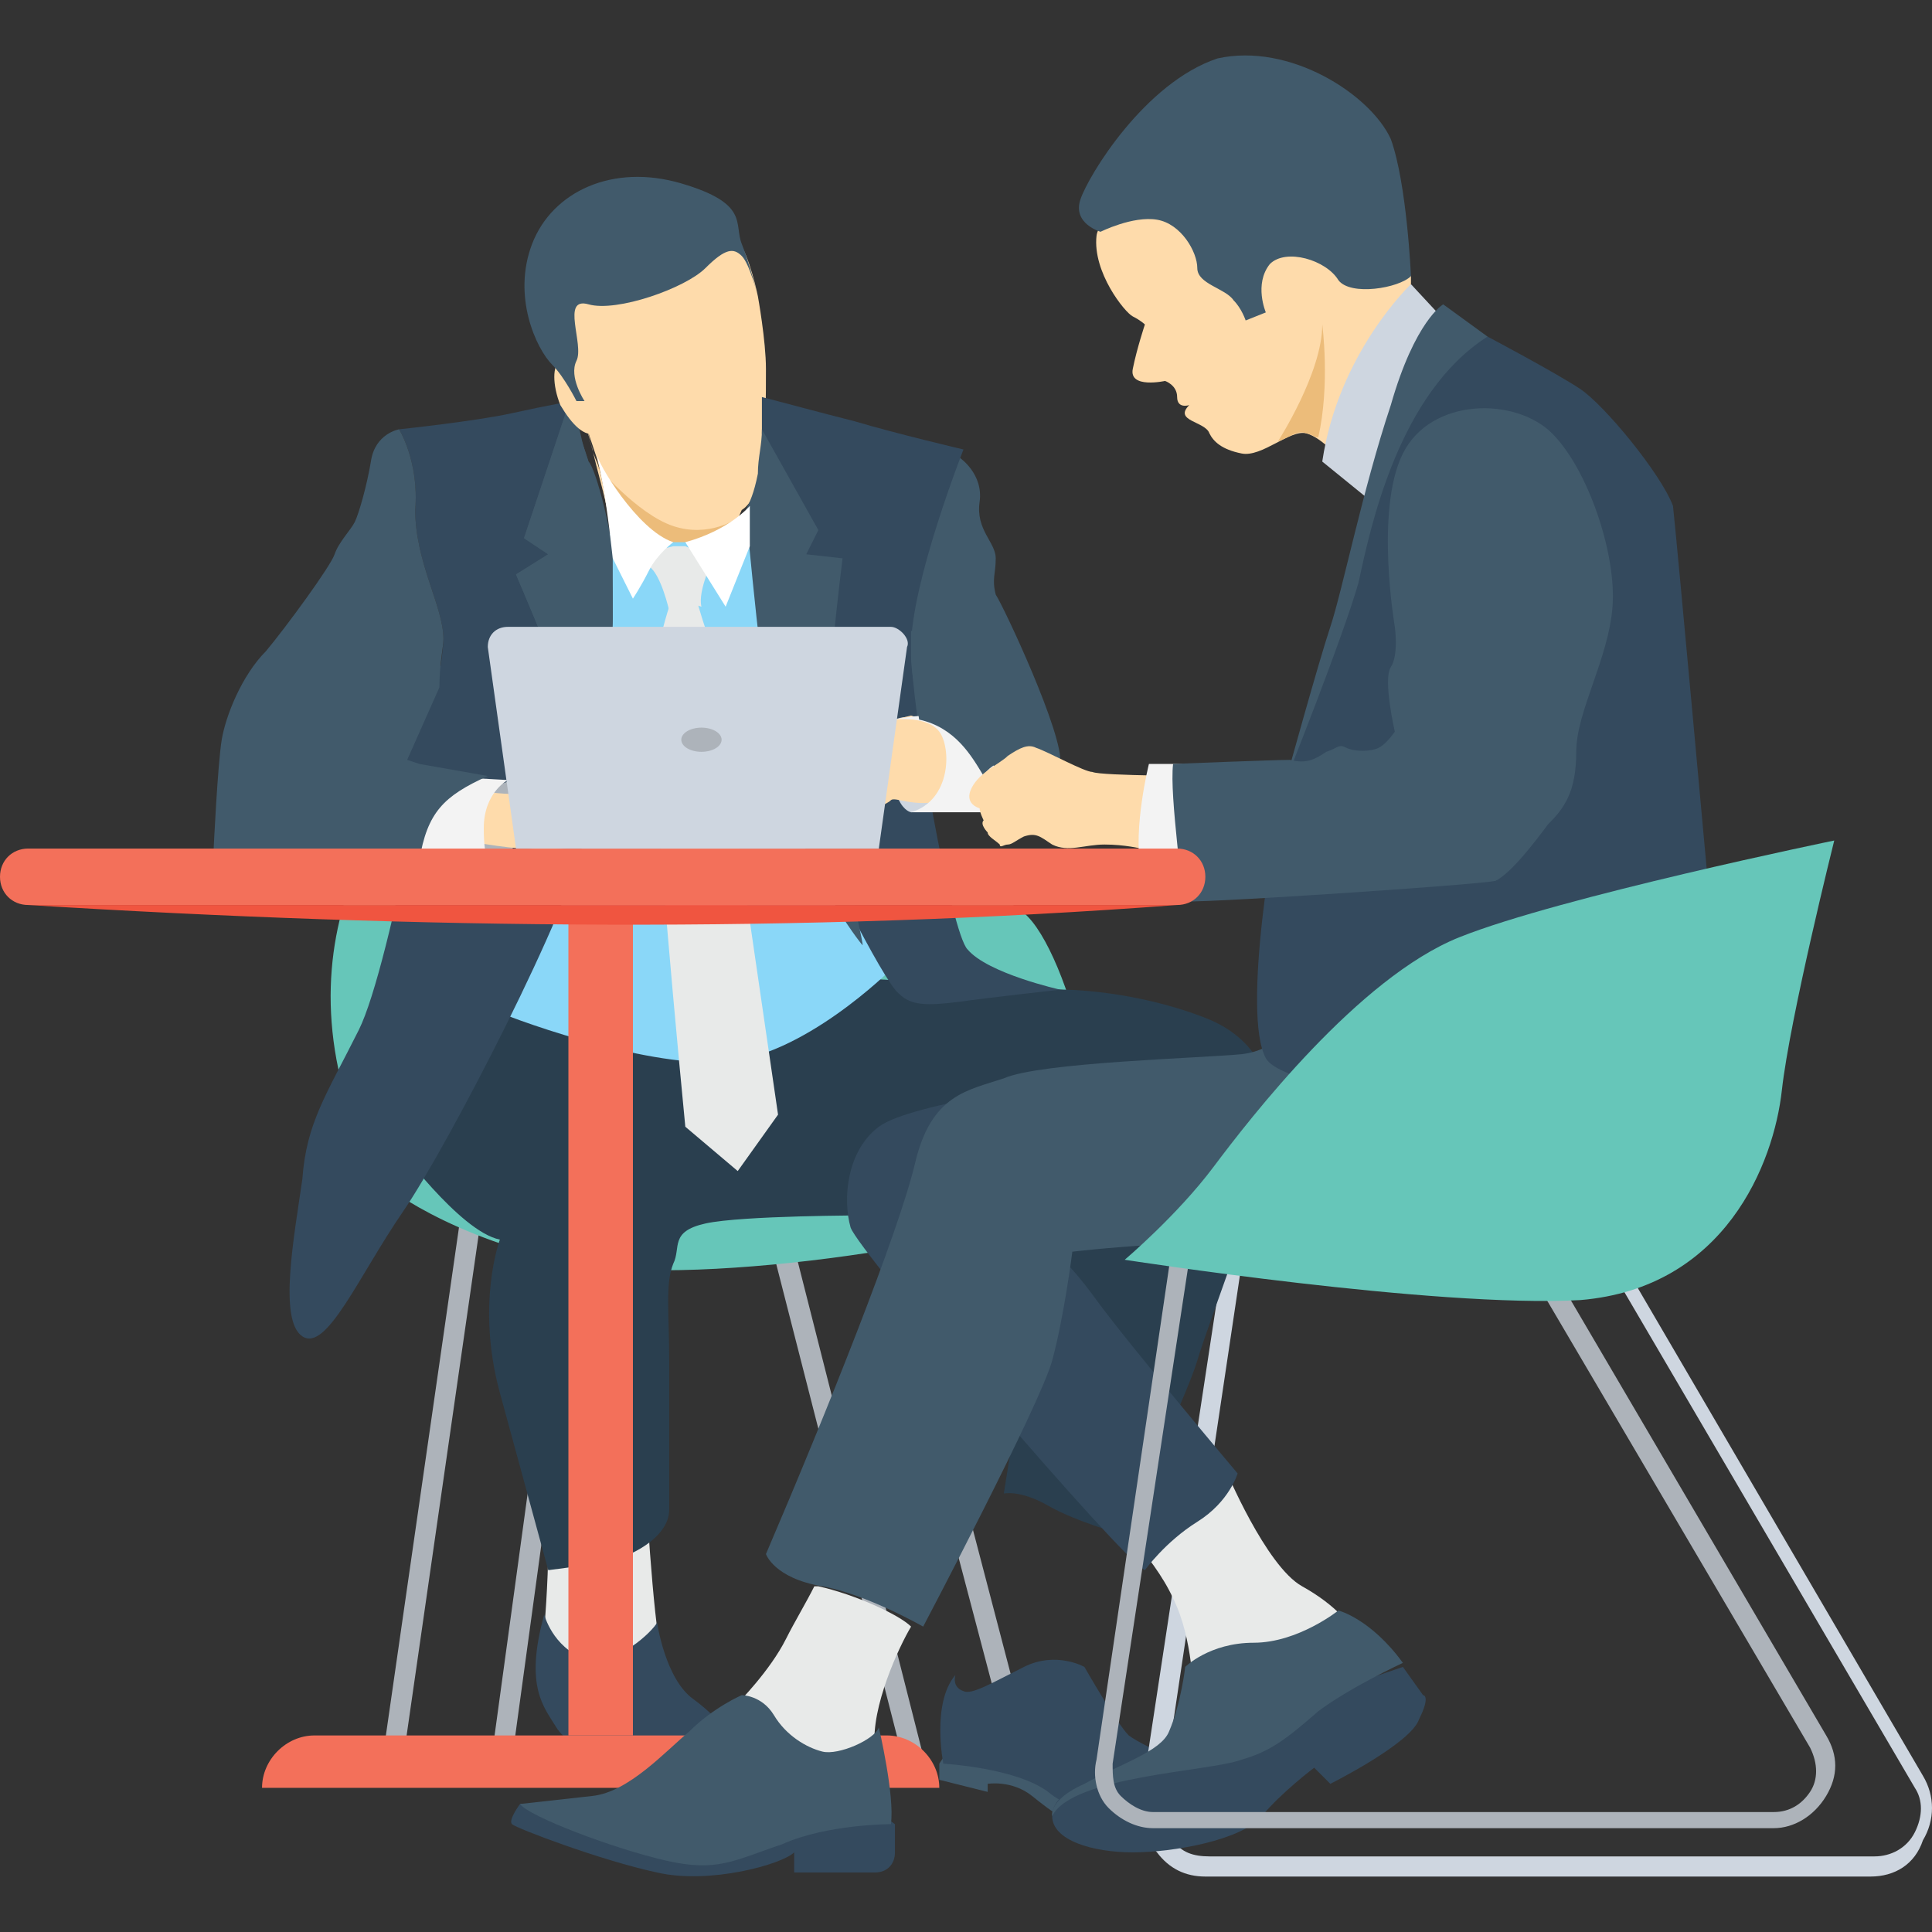 <svg width="250" height="250" viewBox="0 0 250 250" fill="none" xmlns="http://www.w3.org/2000/svg">
<rect x="0" y="0" width="250" height="250" fill="#333333" stroke="none"/>
<g clip-path="url(#clip0)">
<path d="M116.849 227.698L99.635 160.405L102.243 159.362L119.458 227.176L116.849 227.698Z" fill="#ADB3BA"/>
<path d="M52.165 227.698L49.556 227.176L59.99 154.667L62.598 155.188L52.165 227.698Z" fill="#ADB3BA"/>
<path d="M130.933 227.698L113.198 160.405L115.806 159.362L133.542 227.176L130.933 227.698Z" fill="#ADB3BA"/>
<path d="M66.249 227.698L63.641 227.176L73.552 154.667L76.16 155.188L66.249 227.698Z" fill="#ADB3BA"/>
<path d="M49.035 152.579C49.035 153.101 58.425 160.404 74.596 163.534C90.767 166.664 130.934 160.404 138.237 155.187C145.54 149.971 138.237 122.845 132.499 118.151C126.761 113.456 122.066 115.542 115.806 105.631C110.068 95.719 72.51 88.417 61.033 94.676C49.557 100.936 33.907 123.889 49.035 152.579Z" fill="#66C6B9"/>
<path d="M70.423 211.004C70.423 211.004 70.944 204.744 70.944 200.05C70.944 195.355 83.464 191.182 83.464 191.182C83.464 191.182 84.507 209.961 85.551 213.613C86.594 217.264 86.594 217.264 86.594 217.264C86.594 217.264 73.552 223.002 70.423 211.004Z" fill="#E8EAE9"/>
<path d="M70.422 208.918C70.422 208.918 71.466 213.091 75.639 214.656C79.812 215.699 84.507 211.004 85.029 209.961C85.029 209.961 86.072 217.264 89.724 219.873C93.375 222.481 98.591 228.74 98.591 228.74C98.591 228.74 94.94 232.913 88.68 232.392C82.42 231.87 73.552 226.132 71.987 223.524C70.422 220.916 67.814 218.308 70.422 208.918Z" fill="#344A5E"/>
<path d="M122.588 226.654L121.544 228.219V230.306L127.804 231.871V230.828C127.804 230.828 130.934 230.306 133.542 232.393C136.15 234.48 138.759 236.566 142.41 236.566C145.54 236.566 149.713 236.044 150.235 233.958C151.278 232.392 131.455 226.654 122.588 226.654Z" fill="#415A6B"/>
<path d="M122.066 228.218C122.066 228.218 120.501 220.394 123.631 216.742C123.631 216.742 123.109 218.307 124.674 218.829C125.717 219.351 128.326 217.786 132.499 215.699C136.672 213.612 140.323 215.699 140.323 215.699C140.323 215.699 144.496 223.002 146.061 224.567C148.148 226.132 157.538 230.305 160.146 230.305C162.754 230.305 160.668 237.608 154.408 237.086C148.148 236.565 139.28 235 135.628 231.87C131.455 228.74 122.066 228.218 122.066 228.218Z" fill="#344A5E"/>
<path d="M242.045 242.825H155.973C153.365 242.825 151.278 241.782 149.713 239.695C148.148 238.13 147.626 235.522 147.626 232.913L158.581 160.926L209.181 161.969L248.826 229.784C250.391 232.392 250.391 235.522 248.826 238.13C247.783 241.26 245.175 242.825 242.045 242.825ZM160.668 163.534L150.235 233.435C150.235 235 150.235 237.087 151.8 238.13C152.843 239.695 154.408 240.217 156.495 240.217H242.567C244.653 240.217 246.74 239.174 247.783 237.087C248.826 235 248.826 232.914 247.783 231.349L208.66 164.578L160.668 163.534Z" fill="#CED6E0"/>
<path d="M53.208 103.023C56.665 103.023 59.468 98.82 59.468 93.634C59.468 88.448 56.665 84.244 53.208 84.244C49.751 84.244 46.948 88.448 46.948 93.634C46.948 98.82 49.751 103.023 53.208 103.023Z" fill="#344A5E"/>
<path d="M51.121 147.885C51.121 147.885 59.468 159.361 64.684 160.404C64.684 160.404 61.554 168.751 64.684 180.227C67.814 191.703 70.944 203.179 70.944 203.179C70.944 203.179 75.117 202.657 78.247 202.136C81.377 201.614 86.593 199.006 86.593 195.354C86.593 191.703 86.593 182.313 86.593 176.053C86.593 169.793 86.071 166.142 87.115 163.534C88.158 161.447 86.593 159.361 91.288 158.317C95.983 157.274 112.154 157.274 112.154 157.274L135.107 160.404C135.107 160.404 130.412 190.138 129.89 193.268C129.89 193.268 131.977 192.746 135.628 194.833C139.279 196.919 145.018 198.484 145.018 198.484C145.018 198.484 153.364 181.27 154.929 176.053C156.494 170.837 162.754 154.666 163.797 149.449C165.362 144.232 165.362 135.365 155.972 131.713C146.582 128.061 137.715 128.061 137.715 128.061L62.598 123.889L51.121 147.885Z" fill="#2A3F4F"/>
<path d="M75.117 52.945C75.117 52.945 76.682 57.639 77.204 59.204C77.726 60.769 79.812 71.724 79.812 71.724L92.332 74.332L95.983 65.986C95.983 65.986 98.07 64.942 98.591 60.248C99.113 55.553 99.113 51.38 99.113 47.728C99.113 44.076 98.07 38.338 98.07 38.338C98.07 38.338 97.027 33.122 95.462 31.035C93.897 28.949 73.552 33.644 72.509 37.817C71.466 41.99 74.596 51.38 75.117 52.945Z" fill="#FEDBAB"/>
<path d="M78.769 67.029C78.247 63.899 77.726 60.77 77.204 59.726C76.682 58.683 76.161 56.075 75.639 54.51C76.161 55.553 76.161 56.596 76.682 58.161C77.204 60.77 78.247 63.899 78.769 67.029Z" fill="#FEDBAB"/>
<path d="M92.332 74.333L95.462 67.03C95.462 67.03 91.81 69.638 87.115 68.073C82.42 66.508 77.204 60.248 77.204 60.248C77.204 60.248 82.942 70.681 92.332 74.333Z" fill="#ECBC7A"/>
<path d="M87.115 70.159H88.68L99.113 69.116L115.284 125.454C115.284 125.454 103.808 136.931 93.375 137.452C82.942 137.973 65.728 131.713 62.598 130.148C59.99 128.583 75.118 68.594 75.118 68.594L87.115 70.159Z" fill="#8AD7F8"/>
<path d="M88.68 76.419L90.245 77.984C90.245 77.984 91.288 81.636 91.81 82.679C91.81 83.722 100.678 144.233 100.678 144.233L95.462 151.536L88.68 145.798C88.68 145.798 83.463 92.59 84.507 87.895C85.029 83.201 86.594 78.506 86.594 78.506L88.68 76.419Z" fill="#E8EAE9"/>
<path d="M85.029 71.203L87.116 70.681H88.68L92.332 72.246C92.332 72.246 90.246 76.419 90.767 78.505C89.202 77.984 88.159 77.984 86.594 79.027C86.594 79.027 85.551 74.332 83.986 73.289C81.899 72.246 85.029 71.203 85.029 71.203Z" fill="#E8EAE9"/>
<path d="M74.074 51.901C74.074 51.901 70.944 52.423 66.25 53.466C61.555 54.509 51.643 55.553 51.643 55.553C51.643 55.553 54.251 59.726 53.73 65.986C53.73 72.767 57.382 78.505 57.382 82.678C57.382 86.852 50.6 124.932 46.427 133.279C42.254 141.625 39.645 145.276 39.124 152.58C38.081 159.883 35.994 170.837 39.124 172.924C42.254 175.011 46.427 165.099 52.165 156.753C57.903 148.406 74.074 117.107 75.639 108.239C77.204 98.85 74.074 51.901 74.074 51.901Z" fill="#344A5E"/>
<path d="M61.033 110.848L64.163 112.413C64.163 112.413 67.814 113.456 66.25 100.937C66.25 100.937 63.12 101.98 62.077 103.023C61.033 104.066 61.033 110.848 61.033 110.848Z" fill="#ADB3BA"/>
<path d="M79.29 71.724V80.07C79.29 85.808 75.117 108.239 75.117 108.239C75.117 108.239 75.639 96.241 74.074 92.59C73.031 88.938 66.771 74.332 66.771 74.332L70.944 71.724L67.814 69.637L73.552 52.423C73.552 52.423 74.074 52.423 74.074 52.945V53.467C74.074 53.467 75.639 58.161 76.161 59.726C77.204 60.769 79.29 69.637 79.29 71.724Z" fill="#415A6B"/>
<path d="M79.29 79.548V80.07C79.29 85.808 75.117 108.239 75.117 108.239C75.117 108.239 75.639 96.241 74.074 92.59C73.031 88.938 66.771 74.332 66.771 74.332L70.944 71.724L67.814 69.637L73.552 52.423C74.074 52.945 74.596 53.466 74.596 54.51C75.117 55.553 75.117 56.596 75.639 58.161C76.682 61.291 77.204 63.899 77.725 67.029C79.29 71.202 79.29 75.375 79.29 79.548Z" fill="#415A6B"/>
<path d="M63.12 102.501C63.12 102.501 67.293 103.023 67.293 102.501C67.293 101.458 67.814 100.936 68.858 99.893C69.901 99.371 70.944 99.371 71.987 99.371C73.552 99.371 76.682 99.371 77.204 100.414C78.247 101.457 77.204 103.022 75.639 102.501C74.074 102.501 73.031 102.501 72.509 103.023C71.987 103.545 71.987 103.545 71.987 103.545C71.987 103.545 75.639 104.588 77.204 104.066C78.769 103.545 81.899 103.545 83.464 103.545C85.029 104.066 86.594 104.588 86.072 105.631C86.072 105.631 87.115 106.153 86.594 107.196C86.072 108.239 83.464 109.283 80.334 109.283C76.682 109.283 71.466 110.326 68.336 109.805C65.206 109.805 60.512 108.762 56.339 108.24C52.166 108.24 52.166 108.24 52.166 108.24L63.12 102.501Z" fill="#FEDBAB"/>
<path d="M77.204 50.337C78.247 52.945 78.247 55.553 77.204 56.075C75.639 56.596 74.074 55.031 72.509 52.423C71.466 49.815 71.466 47.206 72.509 46.685C74.074 46.163 75.639 47.728 77.204 50.337Z" fill="#FEDBAB"/>
<path d="M137.193 98.85C137.193 102.501 136.15 105.109 136.15 105.109L128.325 106.152C128.325 106.152 127.804 95.72 118.414 93.633C117.892 89.981 117.371 86.851 117.371 84.765C117.371 76.418 124.152 59.204 124.152 59.204C124.152 59.204 127.282 61.291 126.761 64.942C126.239 68.594 128.847 70.159 128.847 72.245C128.847 74.331 128.325 74.853 128.847 76.94C129.89 78.505 137.715 95.198 137.193 98.85Z" fill="#415A6B"/>
<path d="M137.193 128.063C137.193 128.063 127.804 129.106 124.152 129.628C119.979 130.149 117.892 130.149 116.327 128.584C114.241 127.02 105.373 108.762 105.373 108.762C105.373 108.762 102.243 94.156 101.721 80.593C101.721 71.725 99.634 61.814 98.591 56.076C98.591 54.511 98.591 52.946 98.591 51.381C100.678 51.903 106.416 53.468 110.589 54.511C115.805 56.076 124.673 58.163 124.673 58.163C124.673 58.163 117.892 75.377 117.892 83.723C117.892 92.07 123.108 120.76 125.195 122.847C127.804 125.976 137.193 128.063 137.193 128.063Z" fill="#344A5E"/>
<path d="M117.893 105.11C117.893 105.11 114.241 104.588 115.806 93.112C115.806 93.112 117.893 92.069 120.501 93.634C123.109 95.199 125.196 99.894 124.152 101.98C123.109 104.067 118.936 105.11 117.893 105.11Z" fill="#CED6E0"/>
<path d="M111.633 122.325C111.111 121.803 104.33 112.935 101.2 101.458C99.114 93.634 97.549 76.941 96.505 65.987C97.027 64.943 97.549 63.9 98.07 61.292C98.07 59.205 98.592 57.64 98.592 55.554L105.895 68.595L104.33 71.725L109.025 72.247C109.025 72.247 106.417 93.113 106.938 98.851C107.46 104.067 111.633 121.281 111.633 122.325Z" fill="#415A6B"/>
<path d="M117.893 92.59L115.806 93.111C115.806 93.111 113.198 93.111 111.633 92.59C110.068 92.068 106.938 90.503 105.373 91.546C103.808 92.068 100.678 97.806 100.678 97.806L113.198 104.588C113.198 104.588 114.763 104.066 115.285 103.545C115.806 103.023 118.414 104.588 122.066 103.545C126.239 103.023 126.239 103.023 126.239 103.023C126.239 103.023 124.152 97.806 123.109 95.72C122.066 93.633 119.458 93.111 117.893 92.59Z" fill="#FEDBAB"/>
<path d="M178.404 32.6L182.577 35.73V36.773L173.709 59.726C173.709 59.726 171.101 56.596 169.014 56.074C166.927 55.552 163.276 59.204 160.667 58.682C158.059 58.16 157.016 57.117 156.494 56.074C155.973 54.509 151.8 54.509 153.886 52.422C153.886 52.422 152.321 52.944 152.321 51.379C152.321 49.814 150.756 49.293 150.756 49.293C150.756 49.293 146.062 50.336 146.583 47.728C147.105 45.12 148.148 41.99 148.148 41.99C148.148 41.99 147.627 41.468 146.583 40.947C145.54 40.425 141.367 35.209 141.889 30.514C142.41 25.819 160.668 20.602 167.971 21.124C174.752 22.167 178.404 32.6 178.404 32.6Z" fill="#FEDBAB"/>
<path d="M158.581 190.139C158.581 190.139 163.798 202.658 168.493 205.266C173.188 207.874 174.752 210.483 174.752 210.483L154.408 219.351C154.408 219.351 154.408 212.048 151.8 206.831C149.192 201.093 142.932 195.355 142.932 195.355L158.581 190.139Z" fill="#E8EAE9"/>
<path d="M155.451 224.568C155.451 224.568 149.192 228.219 145.018 229.262C140.845 230.306 136.151 231.87 136.151 235C136.151 238.13 141.367 239.695 146.583 239.695C151.8 239.695 160.668 238.13 163.276 235C165.884 231.87 170.058 228.741 170.058 228.741L172.144 230.827C172.144 230.827 182.577 225.611 183.621 222.481C185.186 219.351 184.143 219.351 184.143 219.351L181.535 215.699L155.451 224.568Z" fill="#344A5E"/>
<path d="M153.365 215.698C153.365 215.698 156.495 212.569 162.233 212.569C167.971 212.569 173.187 208.396 173.187 208.396C173.187 208.396 177.36 209.439 181.534 215.177C181.534 215.177 174.752 218.307 170.579 221.437C166.406 225.089 164.319 226.654 160.668 227.697C156.495 229.262 138.758 229.783 136.15 235C136.15 235 135.629 232.913 140.323 230.827C145.018 228.218 150.235 226.654 151.278 224.045C152.843 220.394 153.365 215.698 153.365 215.698Z" fill="#415A6B"/>
<path d="M138.758 140.061C138.758 140.061 117.892 142.669 113.719 145.799C109.546 148.928 109.024 155.188 110.068 158.84C111.111 161.97 145.018 201.615 148.148 203.18C148.148 203.18 150.756 199.528 154.93 196.92C159.103 194.312 160.146 190.661 160.146 190.661C160.146 190.661 146.062 173.968 141.889 168.23C137.716 162.491 136.151 161.97 136.151 161.97L157.017 151.015L138.758 140.061Z" fill="#344A5E"/>
<path d="M229.525 236.565H149.192C147.105 236.565 145.019 235.522 143.454 233.957C141.889 232.392 141.367 229.784 141.889 227.697L151.8 160.404L199.27 161.447L236.307 224.567C237.872 227.175 237.872 229.784 236.307 232.392C234.742 235 232.134 236.565 229.525 236.565ZM153.886 163.012L143.975 228.219C143.975 229.784 143.975 231.349 145.018 232.392C146.061 233.435 147.626 234.479 149.191 234.479H229.525C231.612 234.479 233.177 233.435 234.22 231.87C235.263 230.305 235.263 228.219 234.22 226.132L197.704 164.056L153.886 163.012Z" fill="#ADB3BA"/>
<path d="M99.114 201.093C99.114 201.093 100.157 204.223 106.416 205.266C112.154 206.309 119.458 210.483 119.458 210.483C119.458 210.483 134.585 181.792 136.15 176.054C137.715 170.316 138.758 161.969 138.758 161.969C138.758 161.969 155.973 159.883 173.187 160.926C190.402 161.969 214.919 152.058 217.528 146.32C220.136 140.582 221.701 128.062 221.701 128.062L167.449 132.236C167.449 132.236 165.363 135.887 160.668 136.409C155.451 136.93 134.585 137.452 129.891 139.538C125.196 141.103 120.501 141.625 118.414 150.493C116.328 159.361 106.938 182.836 99.114 201.093Z" fill="#415A6B"/>
<path d="M182.577 36.773C182.577 36.773 173.187 45.641 171.1 59.726L179.447 66.507L189.358 44.076L182.577 36.773Z" fill="#CED6E0"/>
<path d="M221.179 116.064L214.919 145.798C214.919 145.798 166.928 142.668 163.798 136.93C160.668 131.192 164.841 106.674 166.406 100.936C167.971 95.719 173.187 82.679 176.317 68.594C179.447 54.51 189.359 43.033 189.359 43.033L192.489 43.555C192.489 43.555 201.357 48.25 204.486 50.337C207.616 52.423 214.919 61.291 216.484 65.464C217.005 70.159 221.179 116.064 221.179 116.064Z" fill="#344A5E"/>
<path d="M186.75 39.382C186.75 39.382 183.099 41.469 179.969 52.423C176.317 63.378 173.709 76.419 172.144 81.114C170.579 85.809 166.406 100.937 166.406 100.937C166.406 100.937 173.709 82.679 175.796 75.376C177.361 68.073 181.012 50.858 192.488 43.555L186.75 39.382Z" fill="#415A6B"/>
<path d="M145.54 163.013C145.54 163.013 152.321 157.275 157.016 151.015C161.711 144.755 175.796 126.498 188.837 121.281C201.878 116.065 237.35 108.762 237.35 108.762C237.35 108.762 231.612 131.714 230.569 141.104C229.526 150.493 223.266 166.665 204.487 168.23C185.707 169.273 145.54 163.013 145.54 163.013Z" fill="#66C6B9"/>
<path d="M182.577 35.731C181.012 37.295 174.752 38.339 173.187 36.252C171.622 33.644 166.405 32.079 164.319 34.166C162.232 36.774 163.797 40.425 163.797 40.425L161.189 41.468C161.189 41.468 160.667 39.904 159.624 38.86C158.581 37.295 154.929 36.774 154.929 34.687C154.929 32.601 152.843 28.95 149.713 28.428C146.583 27.906 142.41 29.993 142.41 29.993C142.41 29.993 138.758 28.95 139.802 25.82C140.845 22.69 148.148 10.692 157.538 7.562C166.928 5.475 177.361 12.257 179.969 17.995C182.055 23.732 182.577 35.731 182.577 35.731Z" fill="#415A6B"/>
<path d="M165.362 57.118C166.927 56.596 167.971 55.553 169.014 56.075C169.536 56.075 170.057 56.597 170.579 56.597C172.144 49.815 171.101 41.99 171.101 41.99C171.101 48.249 165.362 57.118 165.362 57.118Z" fill="#ECBC7A"/>
<path d="M115.806 93.111C115.806 93.111 119.979 92.59 121.544 94.676C123.109 96.763 123.109 103.544 117.892 105.109H128.847C128.847 105.109 129.89 98.849 126.76 95.719C123.631 92.59 120.501 92.068 115.806 93.111Z" fill="#F3F3F3"/>
<path d="M129.89 81.114V98.329C128.847 98.85 127.804 99.372 127.282 100.415C125.717 97.807 123.631 94.156 118.936 93.112C118.414 89.461 117.893 86.853 117.893 84.766C117.893 83.723 117.893 82.679 117.893 81.636H129.89V81.114Z" fill="#415A6B"/>
<path d="M147.627 109.804C147.627 109.804 145.54 109.282 142.932 109.282C140.324 109.282 138.237 110.326 136.15 109.282C134.585 108.239 134.063 107.717 132.498 108.239C131.455 108.761 130.933 109.282 130.412 109.282C129.89 109.282 129.369 109.804 129.369 109.282C128.847 108.761 127.804 108.239 127.804 107.717C127.804 107.717 126.76 106.674 127.282 106.152C127.282 106.152 126.76 105.109 126.76 104.588C126.76 104.588 124.673 104.066 125.717 101.979C126.76 99.893 129.369 98.85 130.412 97.806C131.977 96.763 133.02 96.242 134.063 96.763C135.628 97.285 140.323 99.893 141.366 99.893C142.409 100.415 156.494 100.415 156.494 100.415L155.972 109.805H147.627V109.804Z" fill="#FEDBAB"/>
<path d="M153.886 98.85H148.67C148.67 98.85 146.583 107.196 147.627 112.412L157.016 113.977L153.886 98.85Z" fill="#F3F3F3"/>
<path d="M180.491 81.114C180.491 81.114 177.882 65.987 181.534 58.683C185.185 51.38 196.14 51.38 200.835 56.075C205.53 60.77 209.181 71.725 208.66 78.506C208.138 85.288 203.965 92.069 203.965 97.285C203.965 102.502 202.4 104.588 200.313 106.675C198.748 108.762 195.618 112.935 193.531 113.978C191.445 114.5 152.321 117.108 152.843 116.586C153.365 116.064 151.278 103.023 151.8 98.85C151.8 98.85 164.841 98.328 166.927 98.328C169.014 98.85 170.057 98.328 171.622 97.285C173.187 96.763 173.187 96.242 174.23 96.763C175.273 97.285 177.36 97.285 178.403 96.763C179.446 96.241 180.49 94.676 180.49 94.676C180.49 94.676 178.925 87.895 179.968 86.33C181.012 84.765 180.491 81.114 180.491 81.114Z" fill="#415A6B"/>
<path d="M97.026 70.68L93.897 78.505L88.68 70.159C94.418 68.594 97.026 65.464 97.026 65.464C97.026 67.029 97.026 68.594 97.026 70.68Z" fill="white"/>
<path d="M87.115 70.159C87.115 70.159 85.028 71.725 83.985 73.811C82.942 75.898 81.898 77.463 81.898 77.463L79.29 72.246C78.769 67.552 78.247 63.378 77.204 58.684C77.204 59.726 82.42 68.595 87.115 70.159Z" fill="white"/>
<path d="M74.596 51.901H75.639C75.639 51.901 73.552 48.772 74.596 46.685C75.639 44.598 72.509 38.338 76.16 39.382C79.812 40.425 88.68 37.295 91.288 34.687C93.896 32.079 94.94 32.079 95.983 33.122C97.026 34.165 98.07 38.339 98.07 38.339C98.07 38.339 97.027 34.166 95.983 31.557C94.94 28.949 97.026 26.341 88.158 23.733C79.29 21.124 71.466 24.776 68.857 31.557C66.249 38.339 69.379 45.12 71.465 47.207C73.031 48.772 74.596 51.901 74.596 51.901Z" fill="#415A6B"/>
<path d="M56.338 100.415L65.728 100.937C65.728 100.937 62.598 102.502 62.598 107.197C62.598 111.891 63.641 111.891 63.641 111.891L47.992 109.283C48.513 109.805 55.295 100.415 56.338 100.415Z" fill="#F3F3F3"/>
<path d="M63.12 100.415C57.382 103.023 55.295 105.11 54.252 111.37L27.648 109.805C27.648 109.805 28.169 98.85 28.691 95.721C29.212 92.591 31.299 87.374 34.429 84.244C37.037 81.114 42.775 73.289 43.297 71.725C43.819 70.159 45.383 68.595 45.905 67.552C46.427 66.508 47.47 62.857 47.992 59.727C48.513 56.075 51.643 55.554 51.643 55.554C51.643 55.554 54.251 59.727 53.73 65.987C53.73 72.768 57.382 78.506 57.382 82.679C57.382 83.722 56.86 85.809 56.86 88.939L52.687 98.329L54.252 98.85L63.12 100.415Z" fill="#415A6B"/>
<path d="M81.899 118.15H73.552V224.567H81.899V118.15Z" fill="#F3705A"/>
<path d="M152.321 117.107H3.652C1.565 117.107 0 115.542 0 113.455C0 111.369 1.565 109.804 3.652 109.804H152.321C154.408 109.804 155.973 111.369 155.973 113.455C155.973 115.542 154.408 117.107 152.321 117.107Z" fill="#F3705A"/>
<path d="M152.321 117.108C103.808 120.76 54.252 120.238 3.652 117.108H152.321Z" fill="#F05540"/>
<path d="M121.544 231.348H33.907C33.907 227.696 37.037 224.566 40.689 224.566H114.763C118.414 224.567 121.544 227.697 121.544 231.348Z" fill="#F3705A"/>
<path d="M113.198 226.132L102.765 229.783L95.462 220.394C95.462 220.394 99.635 216.221 101.722 212.047C102.765 209.96 104.33 207.352 105.374 205.266H105.895C110.59 206.309 116.328 208.917 117.893 210.482C116.328 213.09 112.676 220.915 113.198 226.132Z" fill="#E8EAE9"/>
<path d="M70.944 233.435H67.293C67.293 233.435 65.728 235.521 66.25 236.043C66.771 236.564 77.726 240.737 85.029 242.302C91.811 243.867 101.2 241.259 102.765 239.694V242.302H113.198C114.763 242.302 115.806 241.259 115.806 239.694V236.043L112.154 233.435H70.944Z" fill="#344A5E"/>
<path d="M95.984 219.351C95.984 219.351 98.592 219.351 100.157 221.959C101.722 224.567 104.33 226.132 106.416 226.653C108.503 227.175 113.198 225.089 113.719 223.524C113.719 223.524 115.806 232.391 115.284 236.043C115.284 236.043 106.938 236.043 101.2 238.651C94.94 240.738 92.853 242.303 86.072 240.738C79.29 239.173 68.336 235 67.293 233.435C67.293 233.435 71.988 232.913 76.682 232.392C81.377 231.871 86.072 226.654 89.202 224.045C92.332 220.916 95.984 219.351 95.984 219.351Z" fill="#415A6B"/>
<path d="M115.284 81.114H65.728C64.163 81.114 63.12 82.157 63.12 83.722L66.771 109.805H113.72L117.371 83.722C117.893 82.679 116.328 81.114 115.284 81.114Z" fill="#CED6E0"/>
<path d="M90.767 97.285C92.207 97.285 93.375 96.585 93.375 95.72C93.375 94.856 92.207 94.155 90.767 94.155C89.326 94.155 88.159 94.856 88.159 95.72C88.159 96.585 89.326 97.285 90.767 97.285Z" fill="#ADB3BA"/>
</g>
<defs>
<clipPath id="clip0">
<rect width="250" height="250" fill="white"/>
</clipPath>
</defs>
</svg>
